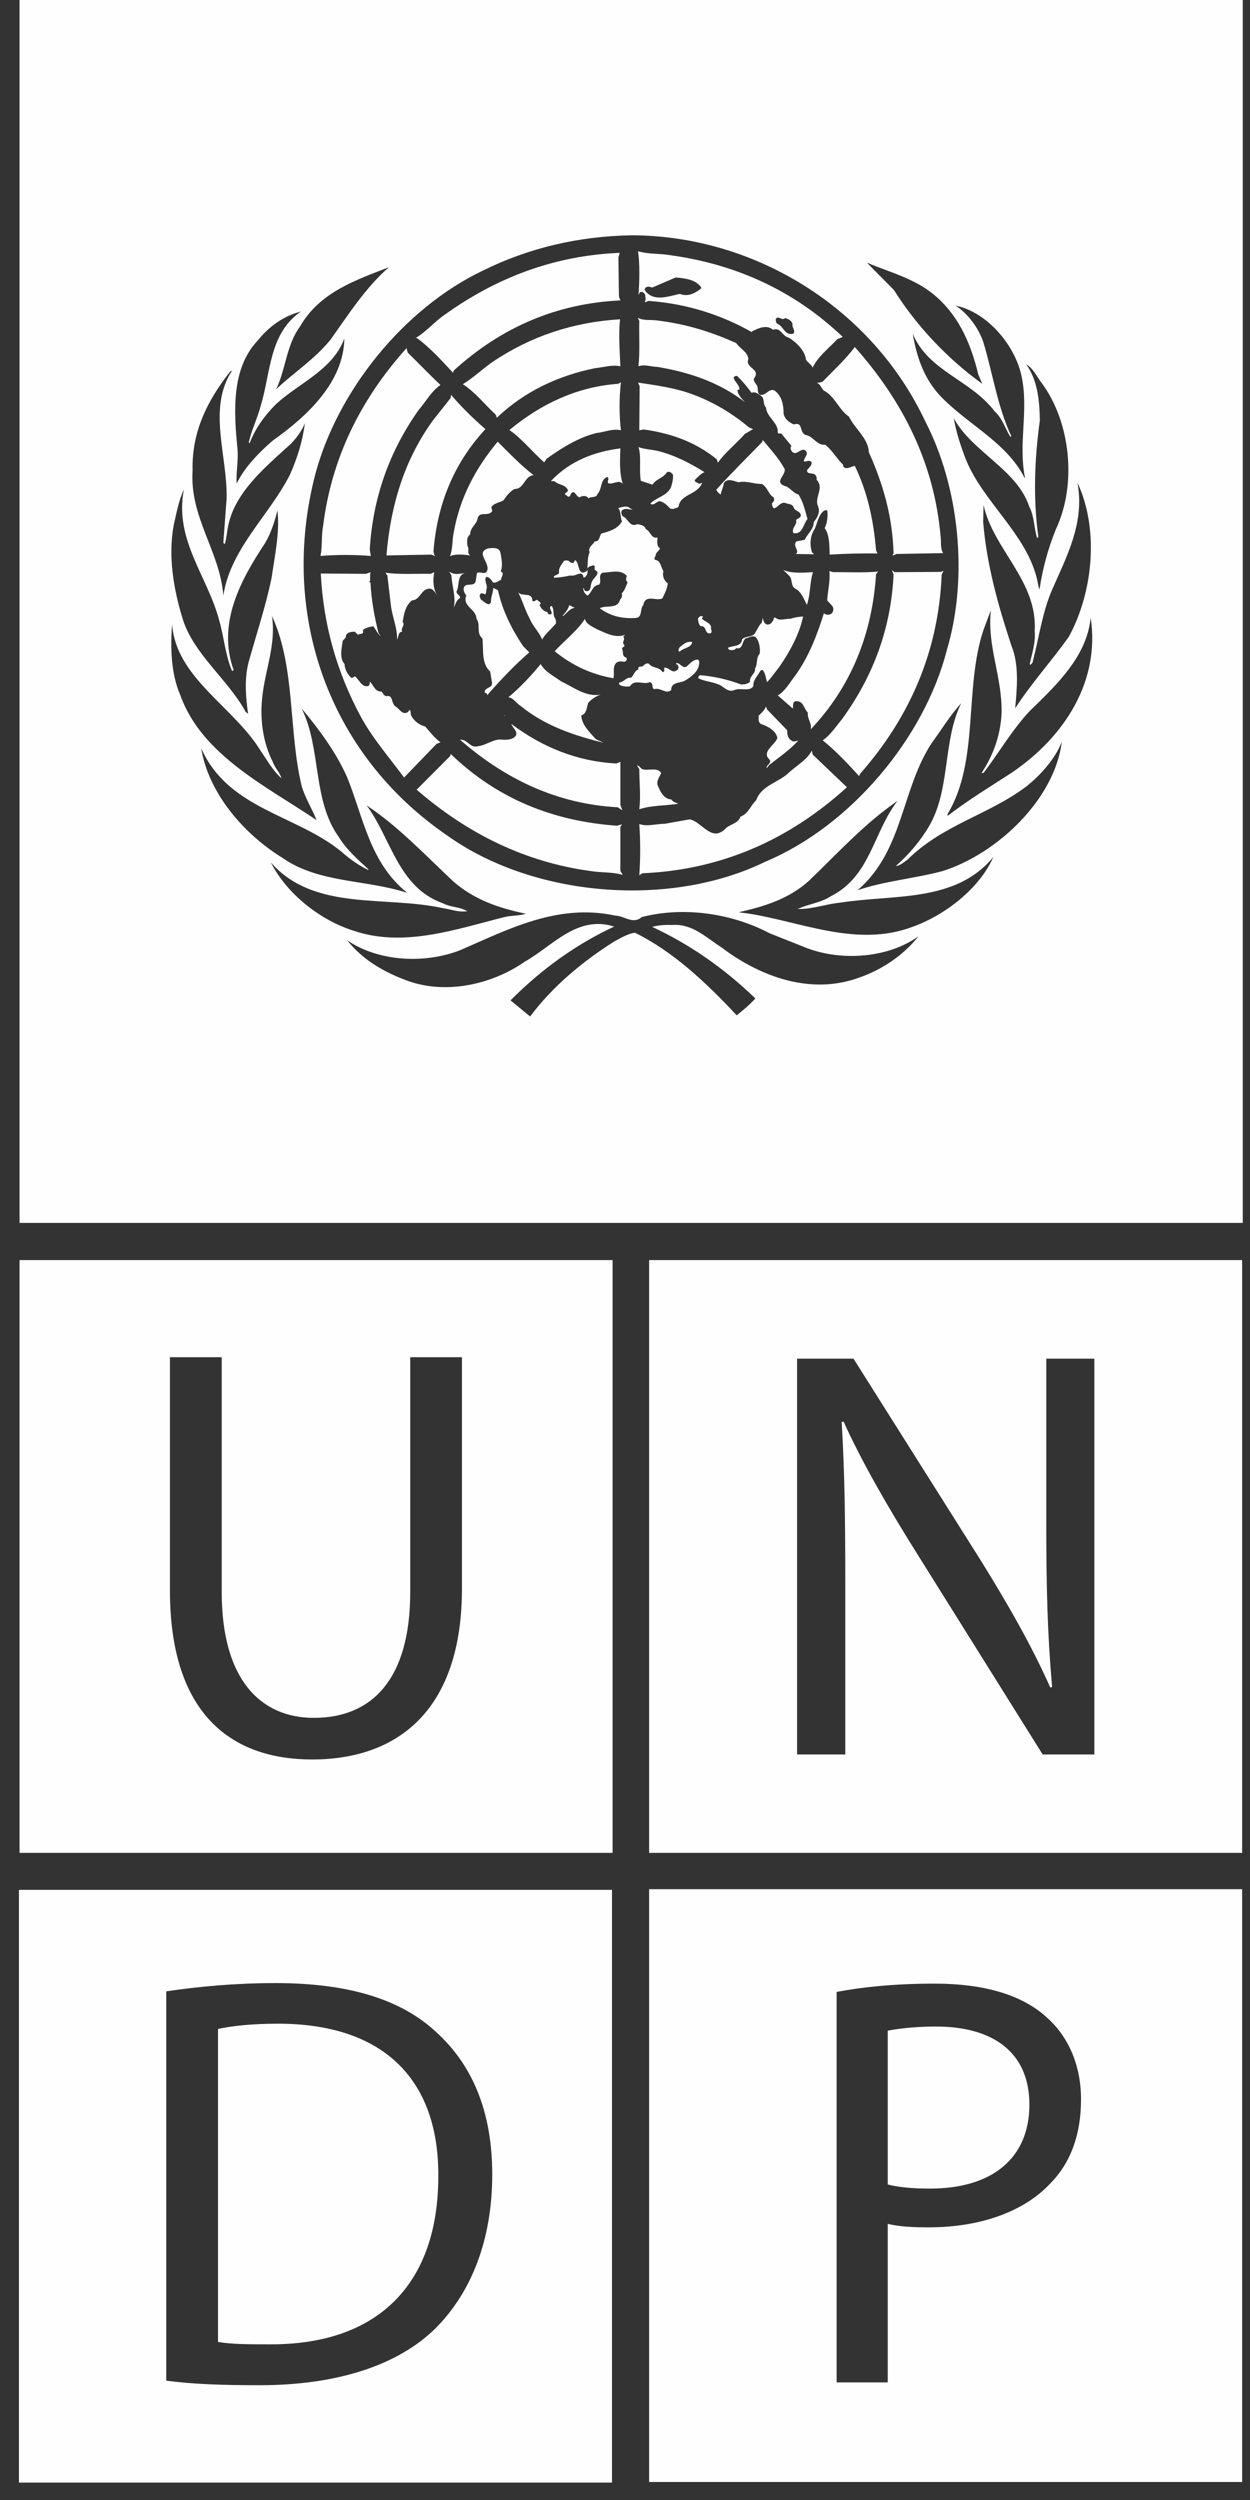 <?xml version="1.0" encoding="UTF-8"?>
<svg width="39px" height="78px" viewBox="0 0 39 78" version="1.1" xmlns="http://www.w3.org/2000/svg" xmlns:xlink="http://www.w3.org/1999/xlink">
    <rect x="0" y="0" width="39" height="78" fill="#333333" stroke="none"/>
    <!-- Generator: Sketch 46.2 (44496) - http://www.bohemiancoding.com/sketch -->
    <title>logo-white</title>
    <desc>Created with Sketch.</desc>
    <defs></defs>
    <g id="Page-1" stroke="none" stroke-width="1" fill="none" fill-rule="evenodd">
        <g id="Artboard" transform="translate(-484, -809)" fill="#FEFEFE">
            <g id="sdglogo-footer-mobile-ar" transform="translate(337, 809)">
                <g id="UNDP_Logo-TaglineWhite-Arabic-Copy" transform="translate(141, 0)">
                    <g id="logo-white" transform="translate(6.215, 0)">
                        <path d="M14.198,49.564 C14.198,53.354 12.199,54.896 9.525,54.896 C6.993,54.896 5.087,53.468 5.087,49.62 L5.087,42.345 L6.703,42.345 L6.703,49.674 C6.703,52.422 7.928,53.597 9.58,53.597 C11.393,53.597 12.584,52.391 12.584,49.674 L12.584,42.345 L14.198,42.345 L14.198,49.564 Z M0.395,57.809 L18.898,57.809 L18.898,39.315 L0.395,39.315 L0.395,57.809 Z" id="Fill-1"></path>
                        <path d="M33.929,54.739 L32.316,54.739 L28.395,48.471 C27.535,47.098 26.71,45.688 26.103,44.351 L26.045,44.369 C26.139,45.927 26.158,47.408 26.158,49.464 L26.158,54.739 L24.654,54.739 L24.654,42.39 L26.414,42.39 L30.355,48.638 C31.255,50.084 31.984,51.369 32.554,52.651 L32.611,52.634 C32.464,50.983 32.429,49.484 32.429,47.573 L32.429,42.39 L33.929,42.39 L33.929,54.739 Z M20.038,57.809 L38.539,57.809 L38.539,39.315 L20.038,39.315 L20.038,57.809 Z" id="Fill-3"></path>
                        <path d="M32.54,68.139 C31.699,69.029 30.325,69.493 28.767,69.493 C28.29,69.493 27.852,69.476 27.483,69.384 L27.483,74.331 L25.888,74.331 L25.888,62.148 C26.658,62.001 27.667,61.889 28.949,61.889 C30.527,61.889 31.679,62.257 32.415,62.917 C33.091,63.501 33.513,64.397 33.513,65.499 C33.513,66.614 33.184,67.494 32.54,68.139 L32.54,68.139 Z M20.038,77.438 L38.539,77.438 L38.539,58.943 L20.038,58.943 L20.038,77.438 Z" id="Fill-5"></path>
                        <path d="M28.804,68.284 C28.29,68.284 27.831,68.247 27.483,68.156 L27.483,63.357 C27.758,63.303 28.29,63.228 28.985,63.228 C30.745,63.228 31.902,64.014 31.902,65.665 C31.902,67.331 30.745,68.284 28.804,68.284" id="Fill-7"></path>
                        <path d="M13.37,72.647 C12.193,73.804 10.287,74.419 7.888,74.419 C6.733,74.419 5.797,74.387 4.972,74.277 L4.972,62.13 C5.965,61.982 7.117,61.872 8.383,61.872 C10.675,61.872 12.304,62.386 13.386,63.394 C14.503,64.402 15.143,65.848 15.143,67.847 C15.143,69.86 14.503,71.513 13.37,72.647 L13.37,72.647 Z M0.376,77.457 L18.879,77.457 L18.879,58.964 L0.376,58.964 L0.376,77.457 Z" id="Fill-9"></path>
                        <path d="M8.199,73.143 C7.574,73.143 6.989,73.143 6.587,73.067 L6.587,63.303 C7.008,63.212 7.632,63.139 8.455,63.139 C11.827,63.139 13.48,64.953 13.46,67.901 C13.46,71.235 11.607,73.16 8.199,73.143" id="Fill-11"></path>
                        <path d="M20.072,15.717 C20.19,15.783 20.255,15.662 20.354,15.636 C20.495,15.652 20.606,15.774 20.693,15.864 C20.783,15.905 20.871,15.85 20.952,15.82 C21.009,15.398 21.537,15.459 21.694,15.063 L21.598,15.098 C21.558,15.041 21.457,15.067 21.462,14.976 C21.548,14.893 21.66,14.766 21.766,14.732 C21.311,14.447 20.836,14.202 20.316,14.071 C20.114,14.025 19.899,14.019 19.706,13.949 C19.803,14.238 19.718,14.665 19.779,15.002 L20.142,15.121 C20.251,14.945 20.483,14.911 20.586,14.742 C20.652,14.685 20.727,14.742 20.78,14.802 C20.796,14.941 20.76,15.076 20.718,15.208 C20.581,15.484 20.255,15.517 20.072,15.717" id="Fill-13"></path>
                        <path d="M23.586,13.73 L23.563,13.792 C23.093,14.279 22.579,14.782 22.133,15.281 C22.161,15.342 22.212,15.398 22.271,15.428 C22.29,15.306 22.357,15.198 22.369,15.072 C22.488,14.904 22.673,15.01 22.829,15.047 C23.073,14.991 23.302,15.103 23.551,15.099 C23.735,15.189 23.751,15.423 23.918,15.514 C23.964,15.579 23.928,15.657 23.867,15.707 C23.918,16.089 24.101,15.606 24.295,15.697 C24.375,15.728 24.477,15.717 24.537,15.803 C24.567,15.962 24.761,15.933 24.772,16.083 C24.756,16.159 24.675,16.179 24.622,16.222 C24.67,16.373 24.468,16.469 24.537,16.633 C24.832,16.688 24.843,16.347 24.979,16.195 C24.904,15.933 24.848,15.662 24.697,15.428 C24.529,15.392 24.428,15.193 24.259,15.159 C23.933,15.03 24.309,14.827 24.266,14.635 C24.096,14.309 23.821,14.019 23.586,13.73" id="Fill-15"></path>
                        <path d="M25.491,19.133 C25.276,19.815 25.026,20.48 24.598,21.075 C24.432,21.288 24.267,21.584 24.051,21.695 L24.513,22.102 C24.537,22.076 24.524,22.036 24.529,22.001 C24.529,21.94 24.558,21.868 24.635,21.878 C24.858,21.873 24.863,22.112 24.991,22.235 C24.964,22.429 25.133,22.581 25.076,22.759 C26.36,21.406 27,19.749 27.118,17.914 L27.186,17.832 C26.729,17.877 26.246,17.846 25.774,17.852 L25.662,17.817 C25.694,18.127 25.611,18.428 25.593,18.732 L25.758,18.914 C25.806,18.986 25.789,19.092 25.723,19.148 C25.65,19.196 25.56,19.191 25.491,19.133" id="Fill-17"></path>
                        <path d="M11.871,17.955 L11.981,18.89 C12.026,19.251 12.185,19.596 12.174,19.952 C12.229,19.876 12.195,19.723 12.333,19.708 C12.275,19.596 12.44,19.5 12.347,19.403 C12.392,19.16 12.422,18.91 12.638,18.732 C12.897,18.722 12.916,18.381 13.176,18.365 C13.308,18.359 13.39,18.539 13.449,18.598 C13.284,18.403 13.292,18.076 13.334,17.852 L13.221,17.904 C12.749,17.894 12.256,17.932 11.808,17.868 L11.871,17.955 Z" id="Fill-19"></path>
                        <path d="M20.058,21.284 C20.191,21.309 20.097,21.452 20.194,21.503 C20.403,21.436 20.562,21.679 20.727,21.527 C20.719,21.288 20.989,21.309 21.135,21.248 C21.366,21.11 21.625,20.928 21.599,20.622 L21.561,20.578 C21.404,20.578 21.323,20.698 21.208,20.795 C21.063,20.877 20.991,20.642 20.875,20.698 C20.881,20.724 20.907,20.734 20.927,20.745 C20.957,20.781 20.967,20.857 20.927,20.893 C20.754,21.05 20.673,20.815 20.51,20.83 L20.51,20.893 C20.516,20.928 20.5,20.984 20.449,20.963 C20.347,20.795 20.139,20.857 20.035,20.711 C19.971,20.675 19.91,20.719 19.865,20.76 C19.828,20.837 19.666,20.75 19.706,20.883 C19.58,20.928 19.565,21.064 19.473,21.146 C19.315,21.119 19.245,21.298 19.096,21.294 C19.111,21.325 19.096,21.376 19.14,21.379 C19.234,21.421 19.324,21.429 19.437,21.415 C19.589,21.172 19.843,21.376 20.058,21.284" id="Fill-21"></path>
                        <path d="M19.14,25.797 L19.192,25.721 L19.035,25.762 C17.052,25.625 15.297,24.924 13.849,23.525 L13.833,23.586 L12.785,24.638 C14.371,26.012 16.162,26.896 18.206,27.176 C18.532,27.231 18.904,27.201 19.217,27.298 L19.14,27.176 L19.14,25.797 Z" id="Fill-23"></path>
                        <path d="M20.989,20.333 C21.11,20.207 21.367,20.211 21.379,20.03 C21.201,20.001 21.11,20.099 20.989,20.196 C20.972,20.235 20.917,20.306 20.989,20.333" id="Fill-25"></path>
                        <path d="M21.561,19.297 C21.568,19.371 21.579,19.475 21.644,19.539 C21.842,19.509 21.757,19.784 21.94,19.76 C22.041,19.729 21.945,19.642 21.974,19.576 C21.945,19.423 21.796,19.407 21.694,19.316 C21.683,19.287 21.705,19.261 21.718,19.236 C21.644,19.195 21.608,19.241 21.561,19.297" id="Fill-27"></path>
                        <path d="M21.33,12.281 C20.814,12.098 20.251,12.021 19.691,11.937 L19.742,12.048 L19.731,13.425 L19.865,13.399 C20.708,13.515 21.48,13.786 22.147,14.329 L22.183,14.436 C22.41,14.116 22.757,13.841 23.025,13.538 L23.281,13.389 L23.158,13.338 C22.599,12.871 21.991,12.516 21.33,12.281" id="Fill-29"></path>
                        <path d="M24.224,17.783 L24.38,17.938 C24.536,18.046 24.432,18.273 24.598,18.365 C24.795,18.468 24.868,18.696 24.957,18.869 C24.985,18.824 24.985,18.768 25.002,18.722 C25.071,18.442 25.06,18.128 25.148,17.852 C24.843,17.868 24.49,17.899 24.224,17.783" id="Fill-31"></path>
                        <path d="M21.574,21.162 C21.757,21.258 21.98,21.264 22.173,21.344 C22.346,21.39 22.464,21.605 22.681,21.538 C22.865,21.436 23.17,21.599 23.291,21.406 C23.271,21.217 23.434,21.08 23.516,20.918 L23.576,20.903 C23.678,21.009 23.674,21.168 23.719,21.284 C23.861,21.132 23.973,20.963 24.101,20.806 C24.435,20.318 24.721,19.794 24.843,19.236 C24.706,19.241 24.568,19.265 24.443,19.306 C24.295,19.297 24.116,19.383 23.99,19.281 C23.944,19.241 23.912,19.302 23.919,19.342 C23.867,19.419 23.816,19.514 23.698,19.479 C23.607,19.438 23.607,19.342 23.576,19.271 C23.582,19.327 23.562,19.378 23.551,19.428 C23.445,19.539 23.408,19.647 23.333,19.769 C23.227,19.886 23.053,19.845 22.94,19.941 C22.92,20.186 22.65,20.133 22.499,20.211 C22.488,20.241 22.523,20.247 22.538,20.273 C22.611,20.293 22.706,20.293 22.757,20.221 C22.972,20.278 22.925,20.009 23.05,19.916 C23.156,19.901 23.258,19.809 23.367,19.882 C23.48,20.018 23.505,20.216 23.49,20.394 C23.367,20.515 23.431,20.714 23.343,20.856 C23.362,21.025 23.158,21.1 23.185,21.269 C23.12,21.344 23.005,21.356 22.905,21.356 C22.504,21.203 22.081,21.106 21.633,21.065 C21.593,21.08 21.567,21.115 21.574,21.162" id="Fill-33"></path>
                        <path d="M16.568,18.733 C16.519,18.706 16.513,18.712 16.471,18.757 C16.447,18.757 16.416,18.762 16.395,18.747 C16.395,18.457 16.072,18.63 15.949,18.479 C16.091,18.742 16.167,19.042 16.314,19.306 C16.407,19.539 16.608,19.723 16.701,19.952 C16.799,19.769 16.991,19.622 17.13,19.453 C17.139,19.378 17.123,19.311 17.081,19.256 C17.036,19.148 17.077,18.997 16.995,18.905 C16.864,18.951 17.042,19.082 16.985,19.16 C16.93,19.195 16.869,19.148 16.864,19.097 C16.747,19.078 16.655,18.976 16.618,18.868 C16.715,18.808 16.595,18.782 16.568,18.733" id="Fill-35"></path>
                        <path d="M18.924,21.162 C18.958,21.025 18.904,20.853 18.974,20.735 C19.025,20.622 19.161,20.628 19.264,20.648 C19.324,20.642 19.362,20.567 19.324,20.515 C19.177,20.486 19.245,20.323 19.192,20.231 C19.199,20.181 19.285,20.191 19.264,20.124 C19.161,20.043 19.314,19.952 19.229,19.865 C19.252,19.849 19.272,19.819 19.297,19.801 C18.99,19.93 18.661,19.742 18.39,19.622 C18.256,19.544 18.064,19.469 18.035,19.306 C17.816,19.661 17.396,19.987 17.091,20.318 C17.637,20.766 18.246,21.044 18.924,21.162" id="Fill-37"></path>
                        <path d="M17.718,18.966 L17.546,18.88 C17.513,19.006 17.429,19.117 17.335,19.21 L17.352,19.219 C17.474,19.132 17.561,18.976 17.718,18.966" id="Fill-39"></path>
                        <path d="M19.731,25.249 C20.108,25.122 20.545,25.142 20.952,25.076 C20.872,25.044 20.789,25.026 20.727,24.943 C20.489,24.929 20.376,24.68 20.301,24.491 C20.265,24.355 20.358,24.243 20.414,24.125 C20.313,23.917 19.997,24.067 19.813,23.993 C19.763,23.952 19.726,23.891 19.656,23.879 L19.731,23.993 C19.731,24.41 19.782,24.838 19.731,25.249" id="Fill-41"></path>
                        <path d="M19.02,23.821 C17.783,23.759 16.701,23.307 15.74,22.589 C15.769,22.711 15.932,22.789 15.887,22.94 C15.8,23.08 15.622,23.083 15.481,23.08 C15.189,23.032 14.975,23.251 14.703,23.281 C14.453,23.358 14.366,23.052 14.138,23.08 C15.551,24.313 17.167,25.085 19.06,25.187 L19.202,25.284 L19.141,25.112 L19.141,23.769 L19.02,23.821 Z" id="Fill-43"></path>
                        <path d="M13.528,23.159 C13.354,23.037 13.2,22.84 13.055,22.67 C12.886,22.626 12.713,22.508 12.626,22.347 C12.577,22.289 12.623,22.19 12.567,22.148 L12.504,22.224 C12.326,22.31 12.263,22.127 12.14,22.052 C11.981,21.965 12.059,21.665 11.843,21.721 C11.763,21.716 11.737,21.625 11.686,21.574 C11.489,21.594 11.437,21.376 11.331,21.269 C11.31,21.315 11.331,21.376 11.27,21.405 C11.066,21.452 10.996,21.203 10.857,21.1 C10.822,21.115 10.796,21.158 10.744,21.147 C10.624,21.039 10.543,20.887 10.535,20.719 C10.368,20.53 10.445,20.232 10.476,20.001 C10.507,19.941 10.594,19.907 10.577,19.83 C10.624,19.723 10.736,19.713 10.843,19.708 C10.883,19.729 10.924,19.768 10.943,19.805 C11.01,19.763 11.158,19.809 11.102,19.661 C11.188,19.586 11.315,19.559 11.433,19.539 C11.514,19.642 11.554,19.759 11.663,19.854 L11.592,19.744 C11.469,19.245 11.373,18.738 11.345,18.198 C11.351,18.168 11.282,18.152 11.321,18.123 L11.331,18.138 C11.336,18.026 11.327,17.929 11.345,17.852 L11.209,17.904 L9.794,17.894 C9.875,19.519 10.308,20.999 11.041,22.358 C11.402,23.027 11.93,23.632 12.392,24.259 L13.405,23.21 L13.528,23.159 Z" id="Fill-45"></path>
                        <path d="M15.155,11.29 C14.839,11.509 14.549,11.793 14.224,11.987 C14.602,12.225 14.911,12.623 15.251,12.937 L15.286,13.034 C16.153,12.206 17.204,11.723 18.339,11.489 C18.608,11.462 18.879,11.372 19.14,11.428 C19.122,10.945 19.079,10.44 19.13,9.962 C17.656,10.05 16.337,10.497 15.155,11.29" id="Fill-47"></path>
                        <polygon id="Fill-49" points="15.54 22.33 15.521 22.294 15.54 22.357"></polygon>
                        <path d="M14.138,18.66 C14.153,18.568 14.016,18.544 14.03,18.452 C14.128,18.264 14.035,17.959 14.285,17.878 C14.107,17.908 13.949,17.943 13.797,17.832 L13.871,17.955 C13.883,18.29 14.016,18.611 13.944,18.951 C14.001,18.854 14.016,18.722 14.138,18.66" id="Fill-51"></path>
                        <path d="M13.849,12.413 L13.297,13.111 C12.399,14.345 11.97,15.774 11.843,17.329 L13.239,17.304 L13.37,17.355 C13.315,17.317 13.328,17.257 13.309,17.207 C13.421,15.758 13.93,14.468 14.93,13.389 C14.544,13.054 14.182,12.7 13.857,12.317 L13.849,12.413 Z" id="Fill-53"></path>
                        <path d="M15.313,13.781 C14.612,14.619 14.133,15.544 13.944,16.597 C13.888,16.841 13.919,17.124 13.822,17.355 C14.001,17.271 14.259,17.304 14.457,17.328 C14.343,17.268 14.438,17.12 14.371,17.039 C14.356,16.913 14.334,16.755 14.457,16.672 C14.444,16.464 14.665,16.357 14.687,16.169 C14.743,15.956 14.986,16.1 15.104,15.987 C15.18,15.946 15.115,15.875 15.115,15.82 C15.215,15.681 15.374,15.687 15.495,15.61 C15.583,15.479 15.694,15.336 15.836,15.256 C16.142,15.266 16.147,14.838 16.437,14.827 C16.04,14.528 15.663,14.127 15.313,13.781" id="Fill-55"></path>
                        <path d="M14.665,17.877 L14.625,18.147 C14.564,18.306 14.366,18.187 14.276,18.295 C14.21,18.396 14.279,18.503 14.334,18.583 C14.193,18.91 14.656,19.012 14.65,19.306 C14.793,19.489 14.631,19.753 14.835,19.916 C14.88,20.247 14.789,20.695 15.079,20.954 L15.131,21.269 C15.189,21.487 14.869,21.43 14.912,21.625 C14.973,21.593 14.986,21.676 14.992,21.695 L14.992,21.685 C15.384,21.232 15.836,20.756 16.298,20.355 L16.106,20.16 C15.744,19.621 15.46,19.046 15.322,18.416 L15.176,18.342 C15.17,18.503 15.094,18.631 15.104,18.793 L15.052,18.854 C14.947,18.85 14.88,18.762 14.789,18.707 C14.768,18.651 14.712,18.559 14.8,18.513 C14.85,18.51 14.885,18.524 14.922,18.548 C14.968,18.494 14.947,18.412 14.973,18.342 C14.986,18.218 14.88,18.107 14.956,18 C15.052,17.991 15.125,18.107 15.165,18.172 C15.261,18.203 15.338,18.123 15.419,18.087 C15.419,18 15.54,17.883 15.408,17.832 C15.481,17.634 15.429,17.426 15.397,17.233 C15.343,17.065 15.155,17.096 15.017,17.109 C14.606,17.242 15.084,17.552 14.983,17.807 C14.925,17.955 14.772,17.817 14.665,17.877" id="Fill-57"></path>
                        <path d="M18.144,21.92 C18.256,21.8 18.387,21.721 18.526,21.67 C18.074,21.761 17.676,21.437 17.29,21.258 C17.071,21.095 16.786,20.963 16.655,20.719 C16.354,21.085 15.999,21.466 15.643,21.757 C15.799,21.766 15.887,21.939 16.02,22.017 C16.783,22.651 17.733,22.957 18.617,23.176 L18.375,23.062 C18.19,22.855 17.93,22.61 17.922,22.321 C18.104,22.259 18.084,22.057 18.144,21.92" id="Fill-59"></path>
                        <path d="M23.708,23.969 L23.779,23.871 C24.085,23.632 24.415,23.408 24.685,23.113 L24.721,23.113 C24.659,23.094 24.582,23.154 24.513,23.125 C24.368,23.058 24.344,22.93 24.344,22.783 L23.719,22.137 L23.684,22.041 C23.638,22.164 23.546,22.24 23.455,22.33 C23.46,22.412 23.43,22.535 23.528,22.589 C23.731,22.656 23.995,22.789 24.04,23.026 C23.959,23.252 23.531,23.455 23.794,23.698 C23.881,23.819 23.674,23.865 23.708,23.969" id="Fill-61"></path>
                        <path d="M19.071,11.975 C17.779,12.068 16.658,12.607 15.678,13.416 C16.065,13.684 16.41,14.115 16.762,14.425 C16.787,14.391 16.814,14.356 16.838,14.313 C17.322,13.97 17.821,13.654 18.39,13.511 C18.642,13.485 18.893,13.365 19.157,13.424 C19.102,12.946 19.102,12.419 19.157,11.926 L19.071,11.975 Z" id="Fill-63"></path>
                        <path d="M19.14,13.989 C18.323,14.096 17.57,14.375 16.972,15.011 L17.081,15.011 C17.205,15.133 17.401,15.107 17.493,15.27 C17.54,15.362 17.407,15.352 17.412,15.427 C17.439,15.449 17.474,15.453 17.493,15.49 C17.59,15.523 17.57,15.434 17.607,15.392 C17.732,15.266 17.754,15.514 17.875,15.514 C17.962,15.459 18.084,15.453 18.143,15.55 C18.227,15.478 18.4,15.544 18.424,15.414 C18.585,15.245 18.497,14.987 18.73,14.879 C18.812,14.925 18.725,15.002 18.756,15.072 C18.912,15.138 19.091,14.94 19.217,15.099 C19.103,14.766 19.13,14.354 19.14,13.989" id="Fill-65"></path>
                        <path d="M13.919,11.629 L13.944,11.559 C15.429,10.208 17.159,9.465 19.14,9.373 L19.096,9.252 L19.079,8.031 L19.122,7.889 C17.077,7.97 15.261,8.667 13.651,9.826 C13.34,10.039 13.066,10.365 12.749,10.548 L12.794,10.548 C13.197,10.841 13.579,11.264 13.919,11.629" id="Fill-67"></path>
                        <path d="M31.363,24.1 C30.686,24.542 30,24.953 29.35,25.456 L29.35,25.397 C30.348,23.74 29.858,21.466 30.472,19.647 L30.701,19.038 C30.574,20.169 31.066,21.132 31.034,22.27 C30.996,22.957 30.773,23.567 30.411,24.114 L30.472,24.114 C30.961,23.476 31.343,22.795 31.913,22.183 C32.797,21.33 33.697,20.456 33.814,19.271 C34.114,21.248 33.006,22.98 31.363,24.1 L31.363,24.1 Z M29.2,27.176 C28.327,27.41 27.392,27.486 26.54,27.775 C27.98,26.54 27.899,24.629 28.86,23.175 C29.165,22.762 29.419,22.329 29.775,21.94 C29.193,23.113 29.445,24.633 28.774,25.772 C28.515,26.221 28.143,26.661 27.735,27.019 C27.87,27.012 27.988,26.896 28.102,26.819 C29.197,25.732 30.621,25.427 31.801,24.542 C32.272,24.165 32.707,23.673 32.915,23.14 C32.69,24.944 30.896,26.636 29.2,27.176 L29.2,27.176 Z M28.251,28.919 C26.534,29.564 24.812,28.772 23.169,28.508 L22.854,28.466 L22.854,28.457 C23.638,28.279 24.401,28.046 25.026,27.479 C25.946,26.596 26.765,25.688 27.788,24.989 C27.03,25.96 26.95,27.342 25.698,27.968 C25.386,28.17 24.997,28.206 24.675,28.361 C25.133,28.37 25.549,28.206 26.003,28.162 C27.681,27.899 29.602,28.168 30.778,26.738 C30.341,27.733 29.248,28.567 28.251,28.919 L28.251,28.919 Z M26.612,30.494 C25.088,31.064 23.494,30.468 22.303,29.564 C21.822,29.258 21.395,28.817 20.769,28.859 C20.546,28.853 20.325,28.863 20.134,28.919 C21.292,29.458 22.368,30.2 23.353,31.152 C23.185,31.339 22.972,31.517 22.77,31.679 C21.822,30.659 20.769,29.675 19.594,29.101 C19.366,29.132 19.146,29.269 18.94,29.38 C17.982,29.986 17.035,30.764 16.325,31.714 L15.713,31.212 C16.691,30.227 17.77,29.458 18.947,28.909 C17.79,28.543 17.033,29.513 16.153,30.007 C15.126,30.723 13.651,31.059 12.408,30.566 C11.74,30.312 11.097,29.94 10.614,29.335 C11.592,30.007 13.044,30.079 14.153,29.642 C15.643,28.995 17.187,28.179 18.982,28.567 C19.264,28.573 19.538,28.853 19.803,28.614 C21.136,28.268 22.645,28.508 23.794,29.117 L24.98,29.588 C26.079,29.995 27.504,29.885 28.443,29.212 C27.96,29.817 27.299,30.252 26.612,30.494 L26.612,30.494 Z M8.233,26.906 C9.584,28.447 11.799,27.933 13.604,28.335 C13.857,28.37 14.091,28.471 14.363,28.43 C14.147,28.294 13.849,28.31 13.614,28.187 C12.2,27.688 11.992,26.159 11.223,25.128 C12.205,25.778 13.028,26.656 13.934,27.506 C14.587,28.075 15.367,28.339 16.191,28.508 C15.993,28.579 15.733,28.557 15.52,28.614 C14.042,28.982 12.392,29.574 10.821,29.04 C9.8,28.72 8.746,27.913 8.233,26.906 L8.233,26.906 Z M6.061,23.343 C6.906,25.253 9.02,25.41 10.441,26.575 C10.699,26.804 10.977,27.002 11.269,27.14 L11.284,27.124 C10.957,26.83 10.583,26.494 10.354,26.113 C9.525,24.959 9.815,23.343 9.194,22.102 C9.76,22.778 10.272,23.477 10.614,24.246 C11.123,25.498 11.316,26.911 12.491,27.857 C11.217,27.439 9.73,27.557 8.609,26.773 C7.385,26.021 6.291,24.745 6.061,23.343 L6.061,23.343 Z M5.155,19.479 C5.279,21.162 7.089,22.052 7.929,23.444 C8.126,23.729 8.3,24.044 8.565,24.282 C8.521,24.105 8.356,23.953 8.295,23.769 C7.999,23.185 7.893,22.489 7.964,21.782 C8.046,20.923 8.406,20.124 8.27,19.219 C9.006,20.81 8.783,22.795 9.195,24.517 C9.302,24.893 9.521,25.228 9.662,25.589 C8.147,24.557 6.081,23.576 5.409,21.685 C5.126,21.033 5.095,20.226 5.155,19.479 L5.155,19.479 Z M5.206,16.378 C5.293,16.002 5.361,15.616 5.523,15.271 C5.212,16.857 6.28,18 6.63,19.379 C6.778,19.89 6.815,20.445 7.023,20.929 C7.044,20.939 7.06,20.918 7.074,20.903 C6.551,19.439 7.303,18.081 8.06,16.937 C8.242,16.627 8.351,16.281 8.441,15.927 C8.521,16.588 8.356,17.35 8.258,18.035 C8.075,18.91 7.801,19.738 7.562,20.588 C7.404,21.115 7.445,21.717 7.526,22.27 L7.45,22.21 C6.893,21.188 5.797,20.389 5.473,19.271 C5.202,18.381 5.024,17.35 5.206,16.378 L5.206,16.378 Z M6.964,11.595 C6.982,11.585 6.999,11.565 7.023,11.569 C6.251,12.744 6.888,14.223 6.855,15.559 L6.753,16.927 C6.766,16.936 6.766,16.978 6.803,16.962 C6.849,16.812 6.86,16.648 6.888,16.49 C7.074,15.386 8.03,14.603 8.869,13.84 C9.049,13.645 9.203,13.44 9.296,13.207 C9.23,13.755 9.056,14.309 8.828,14.818 C8.178,16.089 6.971,17.13 6.753,18.583 C6.648,17.193 5.695,16.15 5.794,14.671 C5.763,13.471 6.26,12.49 6.964,11.595 L6.964,11.595 Z M7.832,10.618 C8.193,10.166 8.656,9.851 9.174,9.72 C8.169,10.411 8.234,11.65 7.913,12.683 C7.811,13.064 7.633,13.416 7.546,13.805 L7.574,13.827 C7.741,13.384 8.035,12.968 8.4,12.606 C9.118,11.946 10.177,11.535 10.528,10.558 C10.512,11.915 9.377,12.981 8.295,13.746 C7.845,14.136 7.414,14.585 7.169,15.086 C7.145,14.746 7.223,14.4 7.197,14.035 C7.079,12.85 6.993,11.499 7.832,10.618 L7.832,10.618 Z M11.919,8.337 C11.172,8.992 10.653,9.822 10.1,10.594 C9.601,11.209 8.966,11.615 8.4,12.144 C8.706,11.514 8.717,10.761 9.149,10.182 C9.765,9.109 10.905,8.733 11.919,8.337 L11.919,8.337 Z M14.86,8.438 C16.269,7.743 17.81,7.371 19.488,7.341 C23.321,7.347 26.984,9.596 28.652,13.144 C29.709,15.183 30.01,17.991 29.324,20.293 C28.626,23.012 26.338,25.762 23.673,26.881 C20.674,28.35 16.41,27.983 13.736,26.066 C10.018,23.521 8.497,19.133 9.621,14.801 C10.303,12.23 12.353,9.633 14.86,8.438 L14.86,8.438 Z M29.008,9.266 C29.755,9.932 30.091,10.797 30.311,11.692 L30.432,11.975 C29.35,11.2 28.367,10.151 27.675,9.048 L26.831,8.194 C27.574,8.509 28.373,8.697 29.008,9.266 L29.008,9.266 Z M31.653,11.717 C31.891,12.785 31.547,13.827 31.765,14.905 L31.754,14.914 C31.174,13.771 29.938,13.233 29.089,12.317 C28.595,11.773 28.382,11.112 28.262,10.411 C28.749,11.584 30.06,11.843 30.814,12.829 C31.066,13.058 31.149,13.374 31.311,13.634 L31.337,13.608 C30.904,12.683 30.758,11.64 30.459,10.655 C30.304,10.227 30.005,9.806 29.602,9.536 C30.59,9.74 31.449,10.771 31.653,11.717 L31.653,11.717 Z M32.287,11.951 C33.19,13.171 33.388,15.113 32.73,16.51 C32.488,17.105 32.314,17.736 32.218,18.392 C32.17,18.28 32.162,18.127 32.122,18 C31.765,16.633 30.468,15.657 29.933,14.365 C29.766,13.943 29.623,13.507 29.542,13.048 C30.111,14.101 31.515,14.645 31.896,15.803 C32.054,16.099 32.045,16.464 32.14,16.78 C32.162,16.78 32.181,16.766 32.181,16.744 C32.014,15.55 32.064,14.299 32.228,13.12 C32.218,12.48 32.156,11.86 31.801,11.366 C32.029,11.498 32.132,11.753 32.287,11.951 L32.287,11.951 Z M33.133,19.866 C32.598,20.622 31.952,21.33 31.458,22.102 C31.515,21.492 31.586,20.739 31.346,20.16 C30.936,18.915 30.573,17.65 30.459,16.281 L30.472,15.758 C30.782,17.155 32.156,18.118 32.068,19.683 C32.1,20.064 31.982,20.384 31.913,20.719 L31.936,20.745 L31.999,20.674 C32.201,19.907 32.303,19.097 32.619,18.38 C33.071,17.35 33.631,16.308 33.403,15.062 C34.088,16.532 33.882,18.494 33.133,19.866 L33.133,19.866 Z M0.395,38.155 L38.559,38.155 L38.559,8.96717037e-05 L0.395,8.96717037e-05 L0.395,38.155 Z" id="Fill-69"></path>
                        <path d="M11.355,17.346 L11.321,17.146 C11.418,15.523 11.935,14.081 12.847,12.79 C13.074,12.53 13.242,12.206 13.528,12.011 C13.196,11.702 12.853,11.34 12.505,11.001 L12.469,10.862 C11.019,12.475 10.126,14.314 9.865,16.414 C9.808,16.72 9.847,17.034 9.785,17.346 C10.294,17.304 10.846,17.304 11.355,17.346" id="Fill-71"></path>
                        <path d="M19.192,16.267 C19.041,16.52 18.787,16.576 18.547,16.648 C18.481,16.728 18.497,16.907 18.339,16.891 C18.289,17.005 18.115,17.07 18.182,17.233 C18.098,17.405 18.139,17.629 18.095,17.817 C17.794,18.005 17.88,17.568 17.73,17.476 L17.676,17.563 C17.618,17.578 17.576,17.542 17.534,17.503 C17.489,17.485 17.413,17.47 17.372,17.512 C17.305,17.624 17.204,17.715 17.229,17.868 C17.2,17.959 17.047,17.929 17.067,18.026 C17.236,18.021 17.417,17.991 17.58,17.955 C17.698,17.984 17.794,17.899 17.911,17.894 C17.95,17.914 18,17.955 17.982,18.016 L18.024,18.016 C18.104,17.955 18.139,17.861 18.104,17.772 C18.115,17.665 18.232,17.665 18.302,17.634 C18.368,17.665 18.327,17.73 18.339,17.783 C18.567,17.868 18.284,18.035 18.251,18.157 C18.191,18.254 18.251,18.472 18.059,18.442 C18.024,18.433 18,18.396 18.009,18.355 L17.982,18.355 C17.979,18.438 18.04,18.548 18.12,18.583 C18.261,18.468 18.266,18.269 18.473,18.243 C18.577,18.131 18.425,17.959 18.584,17.868 C18.848,17.861 19.13,17.751 19.34,17.963 C19.324,18.055 19.291,18.097 19.366,18.172 C19.314,18.291 19.281,18.417 19.183,18.513 C19.208,18.579 19.189,18.66 19.13,18.706 C19.061,19.016 18.704,18.869 18.497,18.976 C18.817,19.219 19.202,19.311 19.619,19.28 C19.837,19.271 19.742,19.001 19.855,18.879 C19.924,18.524 20.251,18.767 20.449,18.671 C20.525,18.519 20.602,18.37 20.621,18.198 C20.495,18.117 20.444,17.963 20.484,17.817 C20.398,17.7 20.407,17.486 20.219,17.466 C20.191,17.426 20.214,17.372 20.24,17.345 C20.236,17.233 20.347,17.197 20.377,17.11 C20.261,17.034 20.291,16.867 20.301,16.768 C20.102,16.826 20.082,16.567 19.936,16.511 C19.899,16.392 19.772,16.372 19.671,16.353 C19.426,16.47 19.387,16.169 19.202,16.1 C19.183,16.043 19.14,15.961 19.202,15.916 C19.296,15.84 19.416,15.905 19.522,15.899 L19.437,15.855 C19.357,15.764 19.178,15.82 19.07,15.855 C19.173,15.956 19.13,16.139 19.192,16.267" id="Fill-73"></path>
                        <path d="M25.114,23.42 C24.969,23.698 24.655,23.875 24.415,24.09 C24.085,24.421 23.546,24.491 23.377,24.97 C23.201,25.131 23.14,25.386 22.891,25.477 C22.798,25.721 22.538,25.706 22.392,25.882 C21.965,26.264 21.689,25.64 21.303,25.564 L20.525,25.702 C20.255,25.702 19.986,25.799 19.731,25.71 C19.768,26.228 19.768,26.788 19.731,27.307 L19.829,27.246 C22.28,27.14 24.395,26.21 26.209,24.562 L25.138,23.54 L25.114,23.42 Z" id="Fill-75"></path>
                        <path d="M27.699,17.852 L27.614,17.791 L27.664,17.929 C27.584,19.622 27.02,21.115 26.051,22.444 C25.865,22.667 25.689,22.941 25.453,23.099 C25.84,23.403 26.269,23.861 26.587,24.213 L26.626,24.136 C28.184,22.362 29.068,20.307 29.165,17.929 L29.226,17.806 L29.151,17.843 L27.699,17.852 Z" id="Fill-77"></path>
                        <path d="M25.269,11.951 C25.376,11.976 25.408,12.103 25.48,12.18 C25.849,12.377 25.946,12.775 26.272,12.998 C26.455,13.38 26.877,13.674 26.893,14.111 C27.334,15.088 27.634,16.12 27.664,17.268 L27.626,17.328 C27.67,17.328 27.711,17.308 27.746,17.284 L29.212,17.257 C29.116,17.116 29.156,16.907 29.131,16.734 C28.936,14.473 27.971,12.535 26.455,10.827 C26.175,11.203 25.795,11.554 25.443,11.915 L25.269,11.951 Z" id="Fill-79"></path>
                        <path d="M19.705,11.428 C19.9,11.36 20.097,11.443 20.292,11.447 C21.288,11.611 22.229,11.93 23.025,12.545 C22.931,12.443 22.814,12.327 22.792,12.18 C22.809,12.159 22.829,12.155 22.854,12.159 C22.865,12.001 22.696,11.919 22.673,11.777 C22.696,11.749 22.733,11.717 22.784,11.732 C22.956,11.895 23.102,12.073 23.231,12.255 C23.343,12.211 23.434,12.281 23.516,12.341 C23.663,12.428 23.572,12.617 23.685,12.718 C23.705,13.018 24.071,13.186 24.051,13.486 C24.054,13.557 24.142,13.501 24.172,13.538 L24.478,13.911 C24.421,13.984 24.468,14.071 24.53,14.12 C24.666,14.183 24.742,14.009 24.878,14.034 C25.076,14.146 24.848,14.278 24.867,14.401 C24.945,14.405 25.041,14.341 25.103,14.416 C25.128,14.528 25.01,14.599 24.964,14.671 C24.964,14.781 25.056,14.757 25.137,14.781 C25.229,14.778 25.285,14.89 25.261,14.966 C25.515,15.23 25.184,15.514 25.306,15.794 C25.386,15.976 25.285,16.154 25.172,16.292 C25.178,16.516 24.973,16.652 24.895,16.841 L24.635,16.891 C24.496,17.028 24.753,17.197 24.613,17.284 L25.184,17.294 L25.121,17.233 C25.041,17.011 25.06,16.708 25.199,16.511 C25.285,16.329 25.306,16.108 25.469,15.952 C25.504,15.942 25.568,15.875 25.602,15.952 C25.611,16.125 25.596,16.322 25.515,16.476 C25.678,16.708 25.656,17.014 25.671,17.304 C26.174,17.272 26.668,17.263 27.163,17.268 L27.118,17.171 C27.041,16.231 26.847,15.341 26.456,14.538 C26.349,14.544 26.272,14.63 26.151,14.599 C26.11,14.584 26.083,14.544 26.089,14.499 C25.885,14.305 25.757,14.051 25.53,13.876 C25.268,13.903 25.153,13.602 24.919,13.572 C24.711,13.486 24.853,13.15 24.553,13.243 C24.406,13.181 24.261,13.069 24.233,12.902 C24.233,12.637 24.182,12.352 23.944,12.18 C23.759,12.113 23.685,12.357 23.5,12.317 C23.399,12.265 23.445,12.134 23.412,12.048 C23.377,11.971 23.291,11.915 23.306,11.813 C23.546,11.498 23.017,11.505 23.134,11.193 C23.102,10.968 22.874,10.882 22.757,10.706 C21.969,10.35 21.181,10.107 20.292,9.999 C20.072,9.967 19.869,10.014 19.681,9.913 L19.731,10.008 C19.72,10.482 19.753,10.984 19.705,11.428" id="Fill-81"></path>
                        <path d="M19.912,8.999 C19.957,8.917 20.073,8.946 20.134,8.972 L20.866,8.657 C21.16,8.683 21.485,8.718 21.66,8.963 L21.66,8.999 C21.477,9.149 21.243,9.271 20.999,9.17 C20.663,9.236 20.194,9.429 19.924,9.084 C19.912,9.058 19.883,9.023 19.912,8.999 M24.283,9.922 C24.384,9.954 24.478,9.999 24.513,10.107 C24.485,10.221 24.62,10.318 24.537,10.41 C24.261,10.482 24.238,10.172 24.025,10.095 C23.995,10.053 23.984,10.003 23.989,9.948 C24.085,9.831 24.176,10.024 24.283,9.922 M19.705,9.24 C19.705,9.195 19.726,9.155 19.753,9.12 C19.824,9.078 19.883,9.14 19.912,9.19 C19.919,9.262 19.95,9.384 19.89,9.425 C19.95,9.435 19.982,9.389 20.035,9.389 C21.2,9.476 22.279,9.815 23.247,10.365 L23.247,10.34 C23.445,10.242 23.698,10.116 23.902,10.289 C24.146,10.198 24.192,10.498 24.39,10.532 C24.63,10.675 24.9,10.941 24.93,11.219 C24.973,11.311 25.118,11.376 25.137,11.473 C25.301,11.128 25.626,10.882 25.907,10.584 L26.079,10.512 C24.543,9.048 22.718,8.239 20.681,7.96 C20.358,7.904 20.001,7.935 19.691,7.838 C19.753,8.239 19.735,8.788 19.705,9.24" id="Fill-83"></path>
                    </g>
                </g>
            </g>
        </g>
    </g>
</svg>